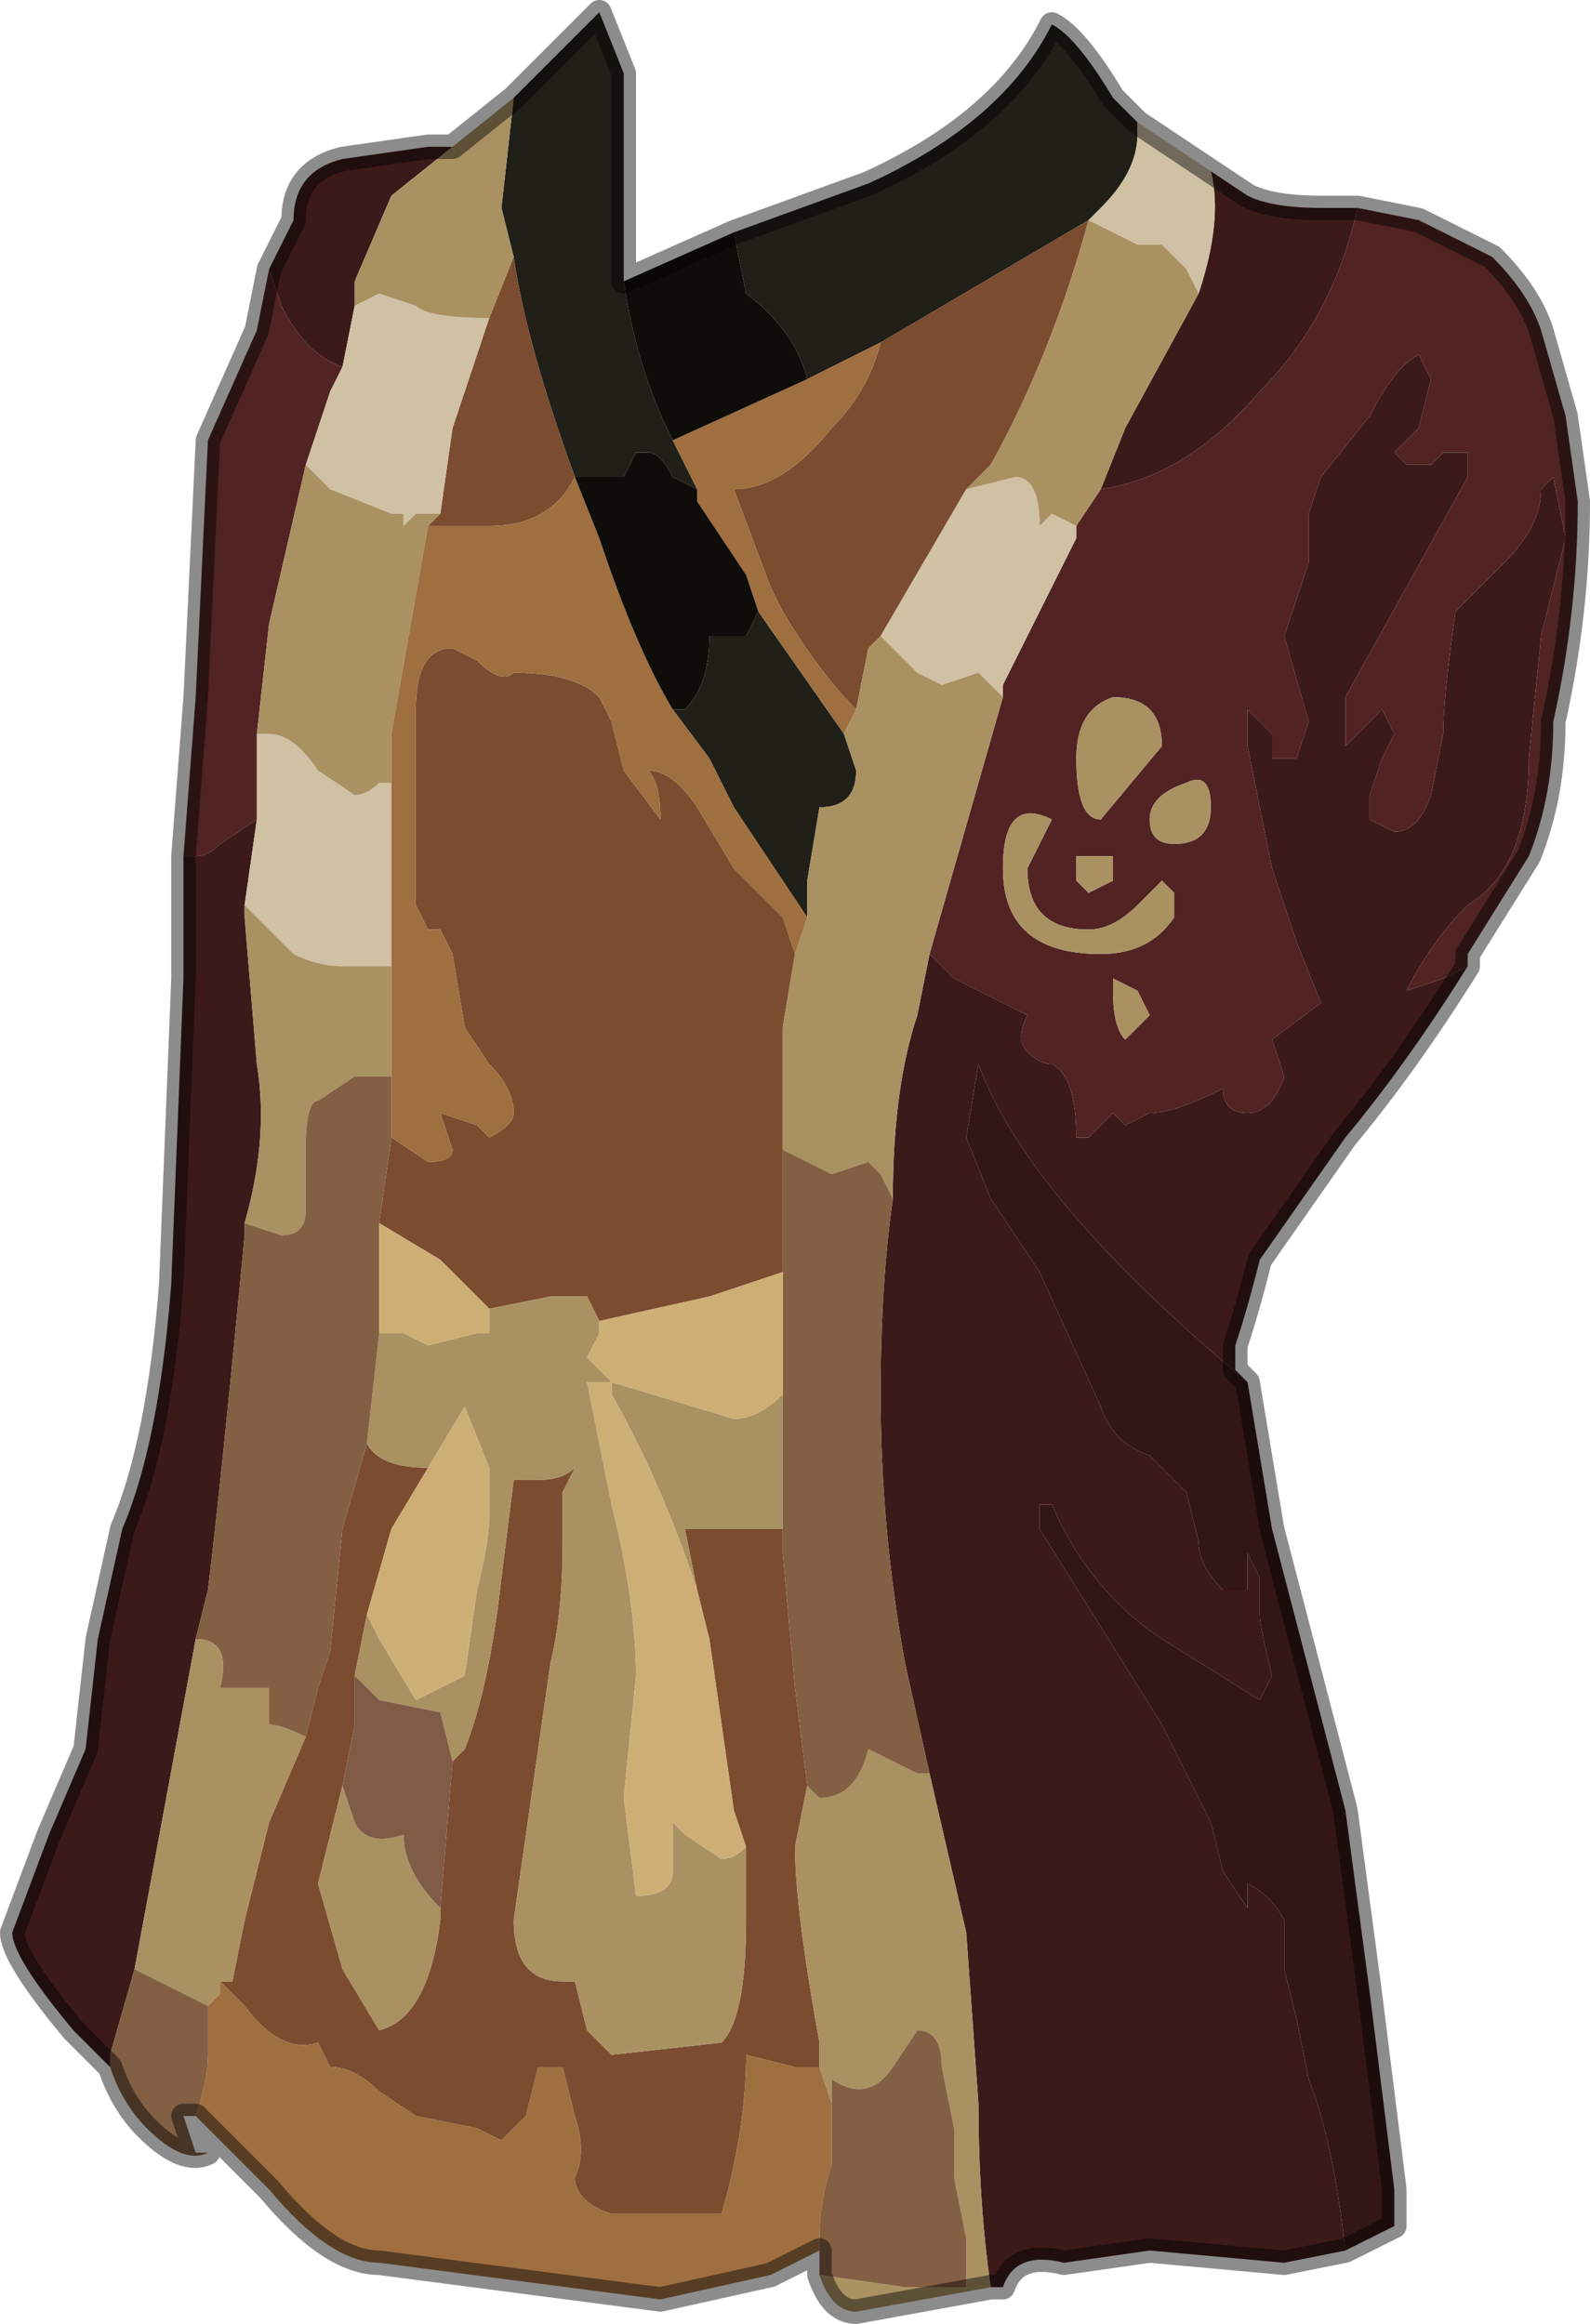 <?xml version="1.0" encoding="UTF-8" standalone="no"?>
<svg xmlns:xlink="http://www.w3.org/1999/xlink" height="9.5px" width="6.5px" xmlns="http://www.w3.org/2000/svg">
  <g transform="matrix(1.0, 0.0, 0.0, 1.0, 3.15, 5.15)">
    <path d="M1.8 -4.45 L1.95 -4.35 Q2.05 -4.3 2.25 -4.3 L2.4 -4.3 Q2.3 -3.85 2.0 -3.55 1.7 -3.2 1.35 -3.15 L1.45 -3.4 1.75 -3.95 Q1.85 -4.25 1.8 -4.45 M2.85 -1.2 Q2.6 -0.8 2.35 -0.5 L2.0 0.0 Q1.95 0.2 1.9 0.35 L1.9 0.45 1.95 0.5 Q1.05 -0.25 0.85 -0.8 L0.85 -0.8 0.8 -0.5 0.9 -0.25 1.1 0.05 1.35 0.6 Q1.4 0.75 1.55 0.8 L1.7 0.95 1.75 1.15 Q1.75 1.25 1.85 1.35 L1.95 1.35 1.95 1.2 2.0 1.3 2.0 1.45 Q2.0 1.5 2.05 1.7 L2.0 1.8 1.6 1.55 Q1.3 1.35 1.15 1.0 L1.1 1.0 1.1 1.1 1.35 1.5 1.6 1.9 1.7 2.1 1.8 2.3 1.85 2.5 1.95 2.65 1.95 2.55 Q2.05 2.6 2.1 2.7 L2.1 2.9 2.15 3.1 2.2 3.35 Q2.3 3.6 2.35 4.05 L2.1 4.1 1.55 4.05 1.2 4.1 Q1.0 4.05 0.95 4.2 L0.9 4.2 Q0.85 3.85 0.85 3.45 L0.8 2.75 0.65 2.1 0.55 1.65 Q0.45 1.1 0.45 0.55 0.45 0.1 0.5 -0.25 0.5 -0.7 0.6 -1.0 L0.65 -1.25 0.75 -1.15 1.05 -1.0 Q1.0 -0.9 1.05 -0.85 1.1 -0.8 1.15 -0.8 1.25 -0.75 1.25 -0.5 L1.3 -0.5 1.35 -0.55 1.4 -0.6 1.45 -0.55 1.55 -0.6 Q1.65 -0.6 1.85 -0.7 1.85 -0.6 1.95 -0.6 2.05 -0.6 2.1 -0.75 L2.05 -0.9 2.25 -1.05 2.25 -1.05 2.15 -1.3 2.05 -1.6 1.95 -2.1 1.95 -2.25 2.05 -2.15 2.05 -2.05 2.15 -2.05 2.2 -2.2 2.1 -2.55 2.2 -2.85 2.2 -3.05 2.25 -3.2 2.45 -3.45 Q2.55 -3.65 2.65 -3.7 L2.7 -3.6 2.65 -3.4 2.55 -3.3 2.6 -3.25 2.7 -3.25 2.75 -3.3 2.85 -3.3 2.85 -3.2 2.35 -2.3 2.35 -2.1 2.5 -2.25 2.5 -2.25 2.55 -2.15 2.5 -2.05 2.45 -1.9 2.45 -1.8 2.55 -1.75 Q2.65 -1.75 2.7 -1.9 L2.75 -2.15 Q2.75 -2.3 2.8 -2.65 L3.0 -2.85 Q3.15 -3.0 3.15 -3.15 L3.2 -3.2 3.25 -2.95 3.15 -2.55 3.1 -2.05 Q3.1 -1.6 2.85 -1.45 2.7 -1.3 2.6 -1.1 L2.75 -1.15 2.85 -1.2 M-2.7 3.3 L-2.85 3.15 Q-3.1 2.85 -3.1 2.75 L-2.95 2.35 -2.8 2.0 -2.75 1.55 -2.65 1.1 Q-2.5 0.75 -2.45 0.1 L-2.4 -1.15 -2.4 -1.65 -2.35 -1.65 Q-2.3 -1.65 -2.25 -1.7 L-2.1 -1.8 -2.15 -1.45 -2.15 -1.4 -2.1 -0.8 Q-2.05 -0.5 -2.15 -0.15 L-2.15 -0.1 Q-2.25 0.95 -2.3 1.35 L-2.35 1.55 -2.6 2.9 -2.7 3.25 -2.7 3.3 M-2.05 -4.05 L-1.95 -4.25 Q-1.95 -4.45 -1.75 -4.5 L-1.4 -4.55 -1.3 -4.55 -1.55 -4.35 -1.7 -4.0 -1.7 -3.9 -1.75 -3.65 Q-1.9 -3.7 -2.0 -3.9 L-2.05 -4.05" fill="#3c1a1a" fill-rule="evenodd" stroke="none"/>
    <path d="M1.35 -3.15 Q1.7 -3.2 2.0 -3.55 2.3 -3.85 2.4 -4.3 L2.65 -4.25 2.95 -4.1 Q3.1 -3.95 3.15 -3.8 L3.25 -3.45 3.3 -3.1 Q3.3 -2.65 3.2 -2.2 3.2 -1.9 3.1 -1.65 L2.85 -1.25 2.85 -1.2 2.75 -1.15 2.6 -1.1 Q2.7 -1.3 2.85 -1.45 3.1 -1.6 3.1 -2.05 L3.15 -2.55 3.25 -2.95 3.2 -3.2 3.15 -3.15 Q3.15 -3.0 3.0 -2.85 L2.8 -2.65 Q2.75 -2.3 2.75 -2.15 L2.7 -1.9 Q2.65 -1.75 2.55 -1.75 L2.45 -1.8 2.45 -1.9 2.5 -2.05 2.55 -2.15 2.5 -2.25 2.5 -2.25 2.35 -2.1 2.35 -2.3 2.85 -3.2 2.85 -3.3 2.75 -3.3 2.7 -3.25 2.6 -3.25 2.55 -3.3 2.65 -3.4 2.7 -3.6 2.65 -3.7 Q2.55 -3.65 2.45 -3.45 L2.25 -3.2 2.2 -3.05 2.2 -2.85 2.1 -2.55 2.2 -2.2 2.15 -2.05 2.05 -2.05 2.05 -2.15 1.95 -2.25 1.95 -2.1 2.05 -1.6 2.15 -1.3 2.25 -1.05 2.25 -1.05 2.05 -0.9 2.1 -0.75 Q2.05 -0.6 1.95 -0.6 1.85 -0.6 1.85 -0.7 1.65 -0.6 1.55 -0.6 L1.45 -0.55 1.4 -0.6 1.35 -0.55 1.3 -0.5 1.25 -0.5 Q1.25 -0.75 1.15 -0.8 1.1 -0.8 1.05 -0.85 1.0 -0.9 1.05 -1.0 L0.75 -1.15 0.65 -1.25 0.95 -2.3 0.95 -2.35 1.25 -2.95 1.25 -3.0 1.35 -3.15 M-2.4 -1.65 L-2.35 -2.3 -2.3 -3.35 -2.1 -3.8 -2.05 -4.05 -2.0 -3.9 Q-1.9 -3.7 -1.75 -3.65 L-1.8 -3.55 -1.9 -3.25 -2.05 -2.6 -2.1 -2.15 -2.1 -1.8 -2.25 -1.7 Q-2.3 -1.65 -2.35 -1.65 L-2.4 -1.65 M1.25 -2.05 Q1.25 -1.8 1.35 -1.8 L1.6 -2.1 Q1.6 -2.3 1.4 -2.3 1.25 -2.25 1.25 -2.05 M1.4 -1.65 L1.25 -1.65 1.25 -1.55 1.3 -1.5 1.4 -1.55 1.4 -1.65 M1.15 -1.8 Q0.95 -1.9 0.95 -1.6 0.95 -1.25 1.35 -1.25 1.55 -1.25 1.65 -1.4 L1.65 -1.5 1.6 -1.55 1.5 -1.45 Q1.4 -1.35 1.3 -1.35 1.05 -1.35 1.05 -1.6 L1.1 -1.7 1.15 -1.8 M1.8 -1.85 Q1.8 -2.0 1.7 -1.95 1.55 -1.9 1.55 -1.8 1.55 -1.7 1.65 -1.7 1.8 -1.7 1.8 -1.85 M1.4 -1.1 Q1.4 -0.95 1.45 -0.9 L1.55 -1.0 1.5 -1.1 1.4 -1.15 1.4 -1.1" fill="#512323" fill-rule="evenodd" stroke="none"/>
    <path d="M-1.05 -4.75 L-1.0 -4.8 -1.0 -4.8 -0.7 -5.1 -0.6 -4.85 -0.6 -4.3 -0.6 -4.0 Q-0.55 -3.65 -0.4 -3.35 L-0.3 -3.15 -0.4 -3.2 Q-0.45 -3.3 -0.5 -3.3 L-0.55 -3.3 -0.55 -3.3 -0.6 -3.2 -0.8 -3.2 -0.8 -3.2 Q-1.0 -3.75 -1.05 -4.1 L-1.1 -4.3 -1.05 -4.75 M-0.15 -4.2 L0.4 -4.4 Q0.95 -4.65 1.15 -5.05 1.25 -5.0 1.4 -4.75 L1.5 -4.65 1.5 -4.6 Q1.5 -4.45 1.35 -4.3 L1.3 -4.25 0.45 -3.75 0.15 -3.6 Q0.1 -3.8 -0.1 -3.95 L-0.15 -4.2 M0.3 -2.15 L0.35 -2.0 Q0.35 -1.85 0.2 -1.85 L0.15 -1.55 0.15 -1.4 -0.15 -1.85 -0.25 -2.05 -0.4 -2.25 -0.35 -2.25 Q-0.25 -2.35 -0.25 -2.55 L-0.1 -2.55 -0.05 -2.65 0.3 -2.15" fill="#201f18" fill-rule="evenodd" stroke="none"/>
    <path d="M1.3 -4.25 L1.3 -4.25 Q1.15 -3.7 0.9 -3.25 L0.8 -3.15 0.45 -2.55 0.4 -2.5 0.35 -2.25 Q0.2 -2.4 0.05 -2.65 L0.0 -2.75 -0.15 -3.15 Q0.05 -3.15 0.25 -3.4 0.4 -3.55 0.45 -3.75 L1.3 -4.25 M0.1 -1.25 L0.05 -0.95 0.05 -0.45 0.05 -0.1 0.05 0.05 -0.25 0.15 -0.7 0.25 -0.75 0.15 -0.9 0.15 -1.15 0.2 -1.15 0.2 -1.35 0.0 -1.6 -0.15 -1.55 -0.5 -1.4 -0.4 Q-1.3 -0.4 -1.3 -0.45 L-1.35 -0.6 -1.2 -0.55 -1.15 -0.5 Q-1.05 -0.55 -1.05 -0.6 -1.05 -0.7 -1.15 -0.8 L-1.25 -0.95 -1.3 -1.25 -1.35 -1.35 -1.4 -1.35 -1.45 -1.45 -1.45 -2.25 Q-1.45 -2.5 -1.3 -2.5 L-1.2 -2.45 Q-1.1 -2.35 -1.05 -2.4 -0.8 -2.4 -0.7 -2.3 L-0.65 -2.2 -0.6 -2.0 -0.45 -1.8 Q-0.45 -1.95 -0.5 -2.0 -0.4 -2.0 -0.3 -1.85 L-0.15 -1.6 0.05 -1.4 0.1 -1.25 M0.05 1.1 L0.05 1.2 0.1 1.75 0.15 2.15 0.1 2.4 Q0.1 2.65 0.2 3.2 L0.2 3.3 0.1 3.3 -0.1 3.25 Q-0.1 3.55 -0.2 3.9 L-0.4 3.9 -0.65 3.9 Q-0.8 3.85 -0.8 3.75 -0.75 3.65 -0.8 3.5 L-0.85 3.3 -0.95 3.3 -1.0 3.5 -1.1 3.6 -1.2 3.55 -1.45 3.5 -1.6 3.4 Q-1.7 3.3 -1.8 3.3 L-1.85 3.2 Q-2.0 3.25 -2.15 3.05 L-2.25 2.95 -2.2 2.95 -2.15 2.7 -2.05 2.3 -1.9 1.95 -1.85 1.75 -1.8 1.6 -1.75 1.1 -1.65 0.75 Q-1.6 0.85 -1.4 0.85 L-1.55 1.1 -1.65 1.45 -1.7 1.7 -1.7 1.9 -1.75 2.15 -1.85 2.55 -1.75 2.9 -1.6 3.15 Q-1.4 3.1 -1.35 2.7 L-1.35 2.65 -1.3 2.05 -1.25 2.0 Q-1.15 1.75 -1.1 1.3 L-1.05 0.9 -0.95 0.9 Q-0.85 0.9 -0.8 0.85 L-0.85 0.95 -0.85 1.15 Q-0.85 1.45 -0.9 1.65 L-1.05 2.7 Q-1.05 2.95 -0.85 2.95 L-0.8 2.95 -0.75 3.15 -0.65 3.25 -0.2 3.2 Q-0.1 3.1 -0.1 2.7 L-0.1 2.4 -0.15 2.25 -0.25 1.55 -0.3 1.35 -0.35 1.1 0.05 1.1 M-1.15 -3.85 L-1.05 -4.1 Q-1.0 -3.75 -0.8 -3.2 -0.9 -3.0 -1.15 -3.0 L-1.4 -3.0 -1.35 -3.05 -1.3 -3.4 -1.15 -3.85 M-0.8 -3.2 L-0.8 -3.2" fill="#7b4c2f" fill-rule="evenodd" stroke="none"/>
    <path d="M1.8 -4.45 Q1.85 -4.25 1.75 -3.95 L1.7 -4.05 1.6 -4.15 1.5 -4.15 1.3 -4.25 1.35 -4.3 Q1.5 -4.45 1.5 -4.6 L1.5 -4.65 Q1.65 -4.55 1.8 -4.45 M0.45 -2.55 L0.8 -3.15 0.8 -3.15 1.0 -3.2 Q1.1 -3.2 1.1 -3.0 L1.15 -3.05 1.25 -3.0 1.25 -2.95 0.95 -2.35 0.95 -2.3 0.9 -2.35 0.85 -2.4 0.7 -2.35 0.6 -2.4 0.5 -2.5 0.45 -2.55 M-1.7 -3.9 L-1.6 -3.95 -1.45 -3.9 Q-1.4 -3.85 -1.15 -3.85 L-1.3 -3.4 -1.35 -3.05 -1.45 -3.05 -1.5 -3.0 -1.5 -3.05 -1.55 -3.05 -1.8 -3.15 -1.9 -3.25 -1.8 -3.55 -1.75 -3.65 -1.7 -3.9 M-1.55 -1.95 L-1.55 -1.2 -1.75 -1.2 Q-1.85 -1.2 -1.95 -1.25 L-2.15 -1.45 -2.1 -1.8 -2.1 -2.15 -2.05 -2.15 Q-1.95 -2.15 -1.85 -2.0 L-1.7 -1.9 Q-1.65 -1.9 -1.6 -1.95 L-1.55 -1.95" fill="#d0c0a4" fill-rule="evenodd" stroke="none"/>
    <path d="M1.75 -3.95 L1.45 -3.4 1.35 -3.15 1.25 -3.0 1.15 -3.05 1.1 -3.0 Q1.1 -3.2 1.0 -3.2 L0.8 -3.15 0.8 -3.15 0.9 -3.25 Q1.15 -3.7 1.3 -4.25 L1.5 -4.15 1.6 -4.15 1.7 -4.05 1.75 -3.95 M0.9 4.2 L0.35 4.3 Q0.25 4.3 0.2 4.15 L0.55 4.2 0.8 4.2 0.8 4.0 0.75 3.75 0.75 3.55 0.7 3.3 Q0.7 3.15 0.6 3.15 L0.5 3.3 Q0.4 3.45 0.25 3.35 L0.25 3.45 0.2 3.3 0.2 3.2 Q0.1 2.65 0.1 2.4 L0.15 2.15 0.2 2.2 Q0.35 2.2 0.4 2.0 L0.6 2.1 0.65 2.1 0.8 2.75 0.85 3.45 Q0.85 3.85 0.9 4.2 M-1.3 -4.55 L-1.05 -4.75 -1.1 -4.3 -1.05 -4.1 -1.15 -3.85 Q-1.4 -3.85 -1.45 -3.9 L-1.6 -3.95 -1.7 -3.9 -1.7 -4.0 -1.55 -4.35 -1.3 -4.55 M0.65 -1.25 L0.6 -1.0 Q0.5 -0.7 0.5 -0.25 L0.5 -0.25 0.45 -0.35 0.4 -0.4 0.25 -0.35 0.05 -0.45 0.05 -0.95 0.1 -1.25 0.15 -1.4 0.15 -1.55 0.2 -1.85 Q0.35 -1.85 0.35 -2.0 L0.3 -2.15 0.35 -2.25 0.4 -2.5 0.45 -2.55 0.5 -2.5 0.6 -2.4 0.7 -2.35 0.85 -2.4 0.9 -2.35 0.95 -2.3 0.65 -1.25 M1.8 -1.85 Q1.8 -1.7 1.65 -1.7 1.55 -1.7 1.55 -1.8 1.55 -1.9 1.7 -1.95 1.8 -2.0 1.8 -1.85 M1.15 -1.8 L1.1 -1.7 1.05 -1.6 Q1.05 -1.35 1.3 -1.35 1.4 -1.35 1.5 -1.45 L1.6 -1.55 1.65 -1.5 1.65 -1.4 Q1.55 -1.25 1.35 -1.25 0.95 -1.25 0.95 -1.6 0.95 -1.9 1.15 -1.8 M1.4 -1.65 L1.4 -1.55 1.3 -1.5 1.25 -1.55 1.25 -1.65 1.4 -1.65 M1.25 -2.05 Q1.25 -2.25 1.4 -2.3 1.6 -2.3 1.6 -2.1 L1.35 -1.8 Q1.25 -1.8 1.25 -2.05 M0.05 0.55 L0.05 1.1 -0.35 1.1 -0.3 1.35 Q-0.45 0.9 -0.65 0.55 L-0.65 0.5 -0.75 0.5 -0.75 0.5 -0.65 1.0 Q-0.55 1.4 -0.55 1.7 L-0.6 2.2 -0.55 2.6 Q-0.4 2.6 -0.4 2.5 L-0.4 2.3 -0.35 2.35 -0.2 2.45 Q-0.15 2.45 -0.1 2.4 L-0.1 2.7 Q-0.1 3.1 -0.2 3.2 L-0.65 3.25 -0.75 3.15 -0.8 2.95 -0.85 2.95 Q-1.05 2.95 -1.05 2.7 L-0.9 1.65 Q-0.85 1.45 -0.85 1.15 L-0.85 0.95 -0.8 0.85 Q-0.85 0.9 -0.95 0.9 L-1.05 0.9 -1.1 1.3 Q-1.15 1.75 -1.25 2.0 L-1.3 2.05 -1.35 1.85 -1.6 1.8 -1.7 1.7 -1.65 1.45 -1.6 1.55 -1.45 1.8 -1.25 1.7 -1.2 1.35 Q-1.15 1.15 -1.15 1.05 L-1.15 0.85 -1.25 0.6 -1.4 0.85 Q-1.6 0.85 -1.65 0.75 L-1.65 0.75 -1.6 0.3 -1.6 0.3 -1.5 0.3 -1.4 0.35 -1.2 0.3 -1.15 0.3 -1.15 0.2 -1.15 0.2 -0.9 0.15 -0.75 0.15 -0.7 0.25 -0.7 0.3 -0.75 0.4 -0.65 0.5 -0.65 0.5 -0.15 0.65 Q-0.05 0.65 0.05 0.55 M1.4 -1.1 L1.4 -1.15 1.5 -1.1 1.55 -1.0 1.45 -0.9 Q1.4 -0.95 1.4 -1.1 M-2.25 2.95 L-2.25 3.0 -2.3 3.05 -2.6 2.9 -2.35 1.55 Q-2.2 1.55 -2.25 1.75 L-2.05 1.75 -2.05 1.9 Q-2.0 1.9 -1.9 1.95 L-2.05 2.3 -2.15 2.7 -2.2 2.95 -2.25 2.95 M-1.9 -3.25 L-1.8 -3.15 -1.55 -3.05 -1.5 -3.05 -1.5 -3.0 -1.45 -3.05 -1.35 -3.05 -1.4 -3.0 -1.55 -2.15 -1.55 -1.95 -1.6 -1.95 Q-1.65 -1.9 -1.7 -1.9 L-1.85 -2.0 Q-1.95 -2.15 -2.05 -2.15 L-2.1 -2.15 -2.05 -2.6 -1.9 -3.25 M-1.55 -1.2 L-1.55 -0.75 -1.7 -0.75 -1.85 -0.65 Q-1.9 -0.65 -1.9 -0.45 L-1.9 -0.2 Q-1.9 -0.1 -2.0 -0.1 L-2.15 -0.15 Q-2.05 -0.5 -2.1 -0.8 L-2.15 -1.4 -2.15 -1.45 -1.95 -1.25 Q-1.85 -1.2 -1.75 -1.2 L-1.55 -1.2 M-1.35 2.65 L-1.35 2.7 Q-1.4 3.1 -1.6 3.15 L-1.75 2.9 -1.85 2.55 -1.75 2.15 -1.7 2.3 Q-1.65 2.4 -1.5 2.35 -1.5 2.5 -1.35 2.65" fill="#aa9162" fill-rule="evenodd" stroke="none"/>
    <path d="M0.2 4.05 L0.0 4.15 -0.45 4.25 -1.6 4.1 Q-1.8 4.1 -2.05 3.8 L-2.35 3.5 Q-2.3 3.35 -2.3 3.25 L-2.3 3.05 -2.25 3.0 -2.25 2.95 -2.15 3.05 Q-2.0 3.25 -1.85 3.2 L-1.8 3.3 Q-1.7 3.3 -1.6 3.4 L-1.45 3.5 -1.2 3.55 -1.1 3.6 -1.0 3.5 -0.95 3.3 -0.85 3.3 -0.8 3.5 Q-0.75 3.65 -0.8 3.75 -0.8 3.85 -0.65 3.9 L-0.4 3.9 -0.2 3.9 Q-0.1 3.55 -0.1 3.25 L0.1 3.3 0.2 3.3 0.25 3.45 0.25 3.7 Q0.2 3.85 0.2 4.0 L0.2 4.05 M0.35 -2.25 L0.3 -2.15 -0.05 -2.65 -0.1 -2.8 -0.3 -3.1 -0.3 -3.15 -0.4 -3.35 0.15 -3.6 0.45 -3.75 Q0.4 -3.55 0.25 -3.4 0.05 -3.15 -0.15 -3.15 L0.0 -2.75 0.05 -2.65 Q0.2 -2.4 0.35 -2.25 M0.15 -1.4 L0.1 -1.25 0.05 -1.4 -0.15 -1.6 -0.3 -1.85 Q-0.4 -2.0 -0.5 -2.0 -0.45 -1.95 -0.45 -1.8 L-0.6 -2.0 -0.65 -2.2 -0.7 -2.3 Q-0.8 -2.4 -1.05 -2.4 -1.1 -2.35 -1.2 -2.45 L-1.3 -2.5 Q-1.45 -2.5 -1.45 -2.25 L-1.45 -1.45 -1.4 -1.35 -1.35 -1.35 -1.3 -1.25 -1.25 -0.95 -1.15 -0.8 Q-1.05 -0.7 -1.05 -0.6 -1.05 -0.55 -1.15 -0.5 L-1.2 -0.55 -1.35 -0.6 -1.3 -0.45 Q-1.3 -0.4 -1.4 -0.4 L-1.55 -0.5 -1.55 -0.75 -1.55 -1.2 -1.55 -1.95 -1.55 -2.15 -1.4 -3.0 -1.15 -3.0 Q-0.9 -3.0 -0.8 -3.2 L-0.7 -2.95 Q-0.55 -2.5 -0.4 -2.25 L-0.25 -2.05 -0.15 -1.85 0.15 -1.4" fill="#9f6f40" fill-rule="evenodd" stroke="none"/>
    <path d="M1.95 0.5 L2.05 1.1 2.35 2.25 2.45 3.0 2.55 3.8 2.55 3.95 2.35 4.05 Q2.3 3.6 2.2 3.35 L2.15 3.1 2.1 2.9 2.1 2.7 Q2.05 2.6 1.95 2.55 L1.95 2.65 1.85 2.5 1.8 2.3 1.7 2.1 1.6 1.9 1.35 1.5 1.1 1.1 1.1 1.0 1.15 1.0 Q1.3 1.35 1.6 1.55 L2.0 1.8 2.05 1.7 Q2.0 1.5 2.0 1.45 L2.0 1.3 1.95 1.2 1.95 1.35 1.85 1.35 Q1.75 1.25 1.75 1.15 L1.7 0.95 1.55 0.8 Q1.4 0.75 1.35 0.6 L1.1 0.05 0.9 -0.25 0.8 -0.5 0.85 -0.8 0.85 -0.8 Q1.05 -0.25 1.95 0.5" fill="#331616" fill-rule="evenodd" stroke="none"/>
    <path d="M0.2 4.15 L0.2 4.05 0.2 4.0 Q0.2 3.85 0.25 3.7 L0.25 3.45 0.25 3.35 Q0.4 3.45 0.5 3.3 L0.6 3.15 Q0.7 3.15 0.7 3.3 L0.75 3.55 0.75 3.75 0.8 4.0 0.8 4.2 0.55 4.2 0.2 4.15 M-2.35 3.5 L-2.4 3.5 -2.35 3.65 -2.3 3.65 Q-2.4 3.7 -2.55 3.55 -2.65 3.45 -2.7 3.3 L-2.7 3.25 -2.6 2.9 -2.3 3.05 -2.3 3.25 Q-2.3 3.35 -2.35 3.5 M0.5 -0.25 Q0.45 0.1 0.45 0.55 0.45 1.1 0.55 1.65 L0.65 2.1 0.6 2.1 0.4 2.0 Q0.35 2.2 0.2 2.2 L0.15 2.15 0.1 1.75 0.05 1.2 0.05 1.1 0.05 0.55 0.05 0.05 0.05 -0.1 0.05 -0.45 0.25 -0.35 0.4 -0.4 0.45 -0.35 0.5 -0.25 0.5 -0.25 M-1.55 -0.75 L-1.55 -0.5 -1.6 -0.15 -1.6 0.3 -1.6 0.3 -1.65 0.75 -1.65 0.75 -1.75 1.1 -1.8 1.6 -1.85 1.75 -1.9 1.95 Q-2.0 1.9 -2.05 1.9 L-2.05 1.75 -2.25 1.75 Q-2.2 1.55 -2.35 1.55 L-2.3 1.35 Q-2.25 0.95 -2.15 -0.1 L-2.15 -0.15 -2.0 -0.1 Q-1.9 -0.1 -1.9 -0.2 L-1.9 -0.45 Q-1.9 -0.65 -1.85 -0.65 L-1.7 -0.75 -1.55 -0.75" fill="#835f43" fill-rule="evenodd" stroke="none"/>
    <path d="M0.05 0.05 L0.05 0.55 Q-0.05 0.65 -0.15 0.65 L-0.65 0.5 -0.65 0.5 -0.75 0.4 -0.7 0.3 -0.7 0.25 -0.25 0.15 0.05 0.05 M-1.6 -0.15 L-1.35 0.0 -1.15 0.2 -1.15 0.3 -1.2 0.3 -1.4 0.35 -1.5 0.3 -1.6 0.3 -1.6 -0.15 M-0.1 2.4 Q-0.15 2.45 -0.2 2.45 L-0.35 2.35 -0.4 2.3 -0.4 2.5 Q-0.4 2.6 -0.55 2.6 L-0.6 2.2 -0.55 1.7 Q-0.55 1.4 -0.65 1.0 L-0.75 0.5 -0.75 0.5 -0.65 0.5 -0.65 0.55 Q-0.45 0.9 -0.3 1.35 L-0.25 1.55 -0.15 2.25 -0.1 2.4 M-1.4 0.85 L-1.25 0.6 -1.15 0.85 -1.15 1.05 Q-1.15 1.15 -1.2 1.35 L-1.25 1.7 -1.45 1.8 -1.6 1.55 -1.65 1.45 -1.55 1.1 -1.4 0.85" fill="#cdaf76" fill-rule="evenodd" stroke="none"/>
    <path d="M-0.6 -4.0 L-0.15 -4.2 -0.1 -3.95 Q0.1 -3.8 0.15 -3.6 L-0.4 -3.35 Q-0.55 -3.65 -0.6 -4.0 M-0.3 -3.15 L-0.3 -3.1 -0.1 -2.8 -0.05 -2.65 -0.1 -2.55 -0.25 -2.55 Q-0.25 -2.35 -0.35 -2.25 L-0.4 -2.25 Q-0.55 -2.5 -0.7 -2.95 L-0.8 -3.2 -0.8 -3.2 -0.6 -3.2 -0.55 -3.3 -0.55 -3.3 -0.5 -3.3 Q-0.45 -3.3 -0.4 -3.2 L-0.3 -3.15 M-0.8 -3.2 L-0.8 -3.2" fill="#0e0d0a" fill-rule="evenodd" stroke="none"/>
    <path d="M-1.7 1.7 L-1.6 1.8 -1.35 1.85 -1.3 2.05 -1.35 2.65 Q-1.5 2.5 -1.5 2.35 -1.65 2.4 -1.7 2.3 L-1.75 2.15 -1.7 1.9 -1.7 1.7" fill="#805b45" fill-rule="evenodd" stroke="none"/>
    <path d="M2.4 -4.3 L2.25 -4.3 Q2.05 -4.3 1.95 -4.35 L1.8 -4.45 Q1.65 -4.55 1.5 -4.65 L1.4 -4.75 Q1.25 -5.0 1.15 -5.05 0.95 -4.65 0.4 -4.4 L-0.15 -4.2 -0.6 -4.0 -0.6 -4.3 -0.6 -4.85 -0.7 -5.1 -1.0 -4.8 -1.0 -4.8 -1.05 -4.75 -1.3 -4.55 -1.4 -4.55 -1.75 -4.5 Q-1.95 -4.45 -1.95 -4.25 L-2.05 -4.05 -2.1 -3.8 -2.3 -3.35 -2.35 -2.3 -2.4 -1.65 -2.4 -1.15 -2.45 0.1 Q-2.5 0.75 -2.65 1.1 L-2.75 1.55 -2.8 2.0 -2.95 2.35 -3.1 2.75 Q-3.1 2.85 -2.85 3.15 L-2.7 3.3 Q-2.65 3.45 -2.55 3.55 -2.4 3.7 -2.3 3.65 L-2.35 3.65 -2.4 3.5 -2.35 3.5 -2.05 3.8 Q-1.8 4.1 -1.6 4.1 L-0.45 4.25 0.0 4.15 0.2 4.05 0.2 4.15 Q0.25 4.3 0.35 4.3 L0.9 4.2 0.95 4.2 Q1.0 4.05 1.2 4.1 L1.55 4.05 2.1 4.1 2.35 4.05 2.55 3.95 2.55 3.8 2.45 3.0 2.35 2.25 2.05 1.1 1.95 0.5 1.9 0.45 1.9 0.35 Q1.95 0.2 2.0 0.0 L2.35 -0.5 Q2.6 -0.8 2.85 -1.2 L2.85 -1.25 3.1 -1.65 Q3.2 -1.9 3.2 -2.2 3.3 -2.65 3.3 -3.1 L3.25 -3.45 3.15 -3.8 Q3.1 -3.95 2.95 -4.1 L2.65 -4.25 2.4 -4.3 Z" fill="none" stroke="#000000" stroke-linecap="round" stroke-linejoin="round" stroke-opacity="0.451" stroke-width="0.1"/>
  </g>
</svg>
